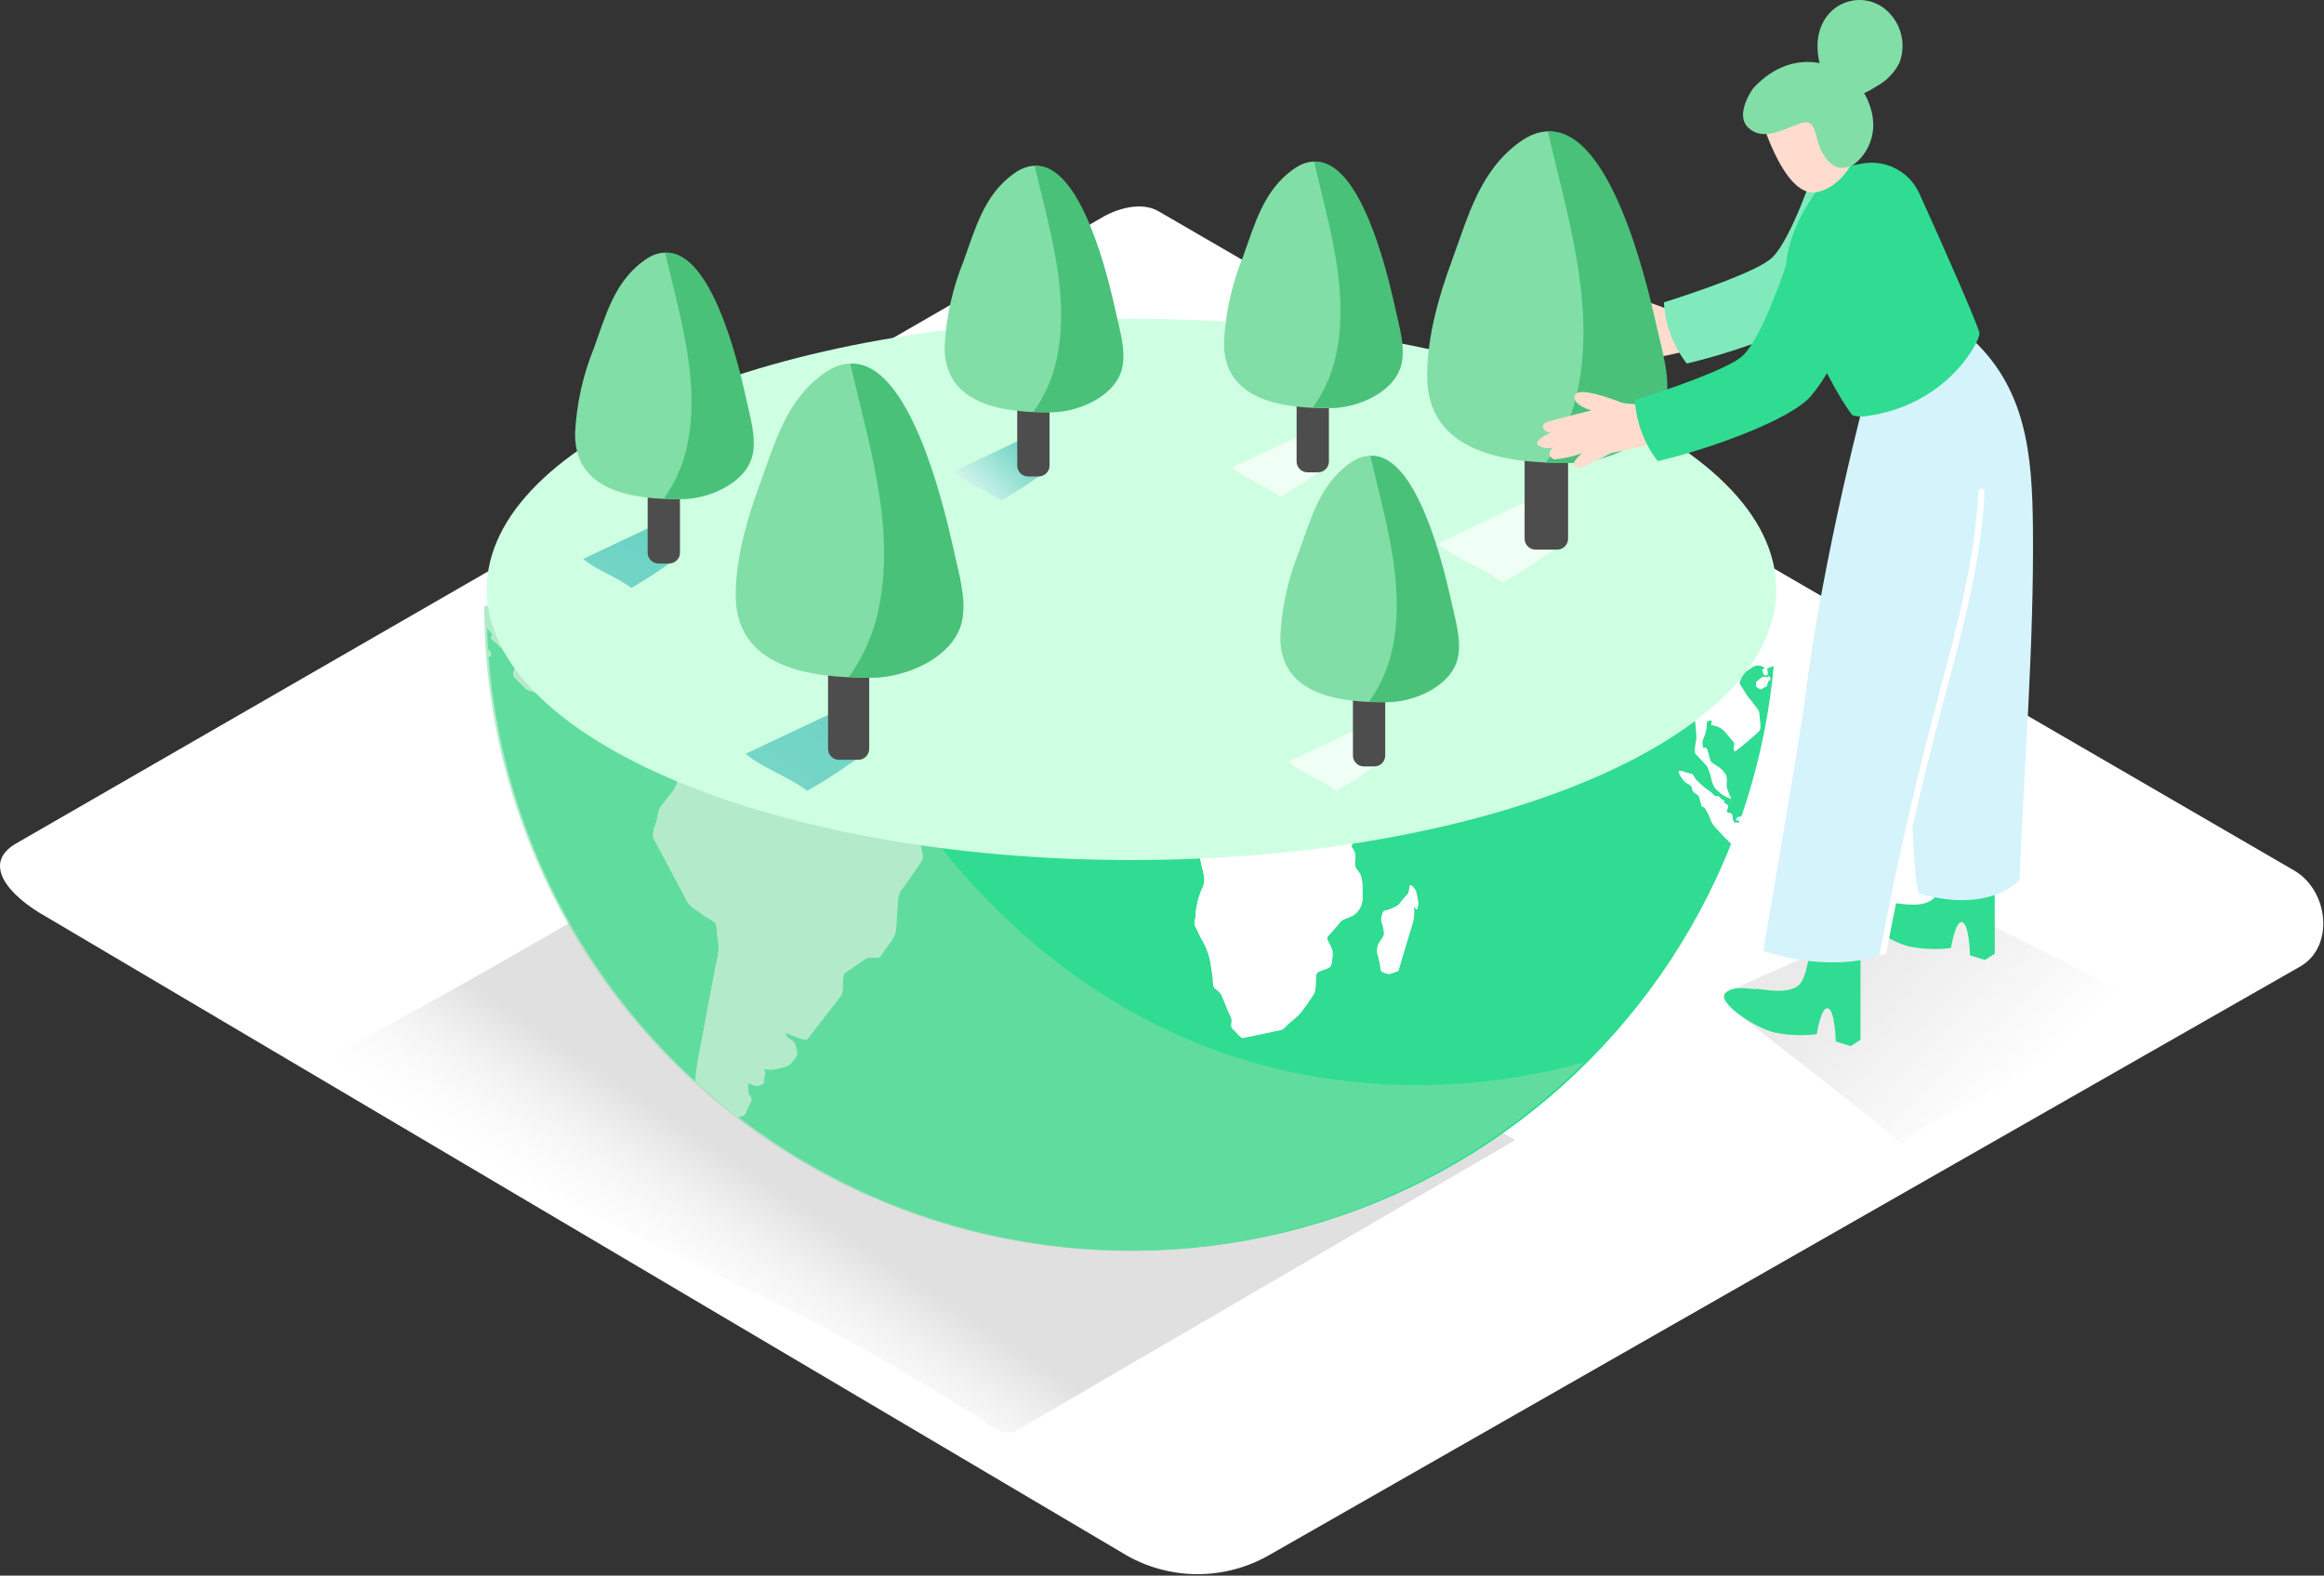 <svg width="596" height="404" viewBox="0 0 596 404" fill="none" xmlns="http://www.w3.org/2000/svg">
<rect x="0" y="0" width="596" height="404" fill="#333333" stroke="none"/>
<path d="M442.228 78.863C442.228 78.863 429.359 79.941 426.608 78.863C423.858 77.785 415.348 74.665 414.737 77.158C414.125 79.651 419.032 80.906 419.032 80.906C419.032 80.906 410.297 83.094 407.868 83.818C405.439 84.541 406.806 86.81 408.769 86.472C408.769 86.472 403.702 88.756 405.439 89.914C405.994 90.249 406.61 90.468 407.251 90.559C407.892 90.65 408.545 90.612 409.171 90.445C409.171 90.445 406.871 92.327 409.493 93.485C411.93 93.277 414.328 92.736 416.619 91.877C416.619 91.877 413.675 94.386 414.624 95.094C415.573 95.802 415.3 96.461 424.083 91.877C424.083 91.877 442.421 87.791 446.507 87.051" fill="#FFDCCD"/>
<path d="M465.505 42.878C465.505 42.878 459.505 61.249 454.454 66.091C450.915 69.485 435.585 74.713 426.721 77.544C427.07 83.228 429.109 88.678 432.577 93.196C445.59 90.188 466.711 82.611 471.891 76.466C479.484 67.474 482.942 54.332 482.942 54.332L465.505 42.878Z" fill="#2FDC92"/>
<path opacity="0.39" d="M465.505 42.878C465.505 42.878 459.505 61.249 454.454 66.091C450.915 69.485 435.585 74.713 426.721 77.544C427.07 83.228 429.109 88.678 432.577 93.196C445.59 90.188 466.711 82.611 471.891 76.466C479.484 67.474 482.942 54.332 482.942 54.332L465.505 42.878Z" fill="white"/>
<path d="M289.088 398.898L11.585 234.899C2.753 229.945 -4.823 221.789 3.783 216.464L282.299 55.956C286.482 53.366 292.82 51.677 297.066 54.139L588.339 223.188C597.17 228.32 598.763 242.653 589.948 247.784L325.668 398.624C320.12 401.845 313.829 403.565 307.414 403.613C300.999 403.661 294.683 402.036 289.088 398.898Z" fill="white"/>
<path style="mix-blend-mode:multiply" opacity="0.63" d="M256.69 367.24C188.179 321.99 148.591 317.534 84.873 270.723C125.25 249.682 193.841 208.743 218.759 193.155L388.565 292.327L259.875 367.256L256.69 367.24Z" fill="url(#paint0_linear)"/>
<path d="M181.905 256.358L183.61 247.35C183.952 246.028 184.205 244.684 184.367 243.328C184.312 242.166 184.167 241.009 183.932 239.87C183.96 238.838 183.835 237.808 183.562 236.813C183.16 236.17 181.825 235.607 181.23 235.205L177.755 232.792C176.757 232.021 175.989 230.992 175.535 229.816L171.256 221.773L167.733 215.177C167.01 213.826 168.232 211.317 168.57 209.901C168.653 208.933 168.887 207.983 169.262 207.086L171.272 204.496C172.768 202.582 174.055 201.472 173.669 198.753C173.573 198.142 173.203 197.804 173.669 197.354C173.669 197.354 173.508 196.421 173.589 196.115C173.782 195.295 171.98 194.507 172.141 193.735C172.302 192.962 172.334 192.866 171.53 192.399C170.725 191.933 170.951 192.094 170.355 192.399C169.921 192.671 169.521 192.995 169.165 193.365C168.956 193.558 169.551 194.249 169.68 194.491C168.522 194.989 168.57 195.118 168.071 193.863C167.83 194.555 166.672 193.381 166.028 193.268C165.69 193.268 165.465 193.59 165.256 193.445L164.194 192.641C163.471 192.094 162.039 191.418 161.54 190.63C161.042 189.842 161.331 189.021 160.784 188.313C159.417 186.705 158.58 185.338 156.666 184.791C155.186 184.388 152.725 184.276 151.551 183.182L148.462 180.142C147.787 179.482 146.854 180.142 146.033 180.431C144.215 180.994 142.349 179.659 140.612 178.967L136.397 177.262C135.828 177.127 135.284 176.899 134.789 176.587L132.054 173.804C131.202 172.951 131.716 172.436 132.054 171.246C132.279 170.474 130.832 168.93 130.446 168.318C130.042 167.673 129.555 167.083 128.998 166.565L126.038 163.83C125.813 163.621 126.038 162.994 126.151 162.704C126.263 162.415 125.668 161.932 125.507 161.723L124.896 160.935C124.96 162.79 125.051 164.64 125.169 166.485C125.555 166.822 126.022 167.337 125.958 167.804C125.893 168.27 125.588 168.511 125.298 168.463C128.554 210.161 147.529 249.065 178.382 277.302C178.575 275.259 178.817 273.216 179.187 271.222L181.905 256.358Z" fill="#2FDC92"/>
<path d="M453.134 172.131C453.231 172.581 453.231 173.514 452.443 173.096C452.234 172.983 451.992 171.922 451.88 171.664C452.137 171.664 452.362 171.391 452.636 171.343C452.209 170.946 451.667 170.697 451.088 170.63C450.509 170.564 449.924 170.684 449.419 170.973C448.663 171.584 446.829 172.485 446.507 173.482C446.41 173.788 445.815 175.091 445.976 175.364L447.344 177.536C447.987 178.581 448.791 179.498 449.531 180.463C450.271 181.429 450.995 182.072 451.059 183.681C451.059 184.63 451.622 186.898 450.931 187.493C448.996 189.315 446.966 191.033 444.85 192.641C444.142 191.917 445.124 190.823 444.625 190.292L442.695 188.024C442.249 187.409 441.674 186.9 441.009 186.533C440.345 186.166 439.607 185.95 438.85 185.901L439.011 184.694C437.402 184.694 437.692 184.984 437.547 186.737C437.367 187.785 437.042 188.803 436.582 189.761C436.488 190.201 436.488 190.656 436.582 191.096C436.582 191.949 436.582 191.804 437.434 191.772C437.837 191.772 438.335 194.346 438.48 194.812C438.721 195.6 440.249 196.324 440.845 196.775C441.558 197.314 442.155 197.993 442.598 198.769C442.952 199.686 442.598 201.005 442.791 201.987C443.1 202.932 443.47 203.857 443.901 204.754C442.637 204.396 441.489 203.714 440.571 202.775C439.526 201.955 439.461 201.488 438.963 200.121C438.741 198.804 438.318 197.529 437.708 196.34L434.78 193.22C434.346 192.737 434.957 190.179 435.038 189.456C435.052 188.073 434.96 186.691 434.764 185.321C434.496 182.82 433.918 180.361 433.043 178.002L431.434 179.916C430.775 180.721 430.839 180.705 429.826 180.479C428.812 180.254 428.86 180.335 429.021 179.193C429.021 178.694 429.504 177.407 429.295 176.957C428.866 175.404 428.04 173.99 426.898 172.855C425.886 171.739 425.152 170.4 424.758 168.946C424.179 169.348 423.359 170.249 422.667 170.329L419.032 170.828C418.871 170.828 418.115 170.828 417.986 170.973C417.858 171.117 418.147 172.034 417.986 172.259L416.201 174.093L411.133 179.305C410.388 179.825 409.569 180.232 408.704 180.512C407.804 180.946 408.141 181.622 408.158 182.699C408.295 183.767 408.295 184.849 408.158 185.917C407.932 186.737 407.273 188.04 407.498 188.876C407.663 189.956 408.131 190.966 408.849 191.788C409.508 192.655 410.024 193.622 410.377 194.651C411.214 196.582 407.932 198.271 407.691 195.665C407.577 194.548 407.545 193.424 407.594 192.303C407.594 191.177 407.241 191.016 406.485 190.212C406.388 191 406.485 191.82 405.889 192.238L403.83 193.59C401.932 189.986 400.307 186.271 398.651 182.506C398.088 181.48 397.625 180.403 397.267 179.289C397.167 178.451 397.14 177.606 397.187 176.764C397.112 174.361 397.037 171.965 396.962 169.573L395.449 171.664C394.951 172.372 394.886 172.276 394.034 172.243C393.181 172.211 392.007 170.41 391.347 169.702C392.023 169.557 393.439 169.702 393.551 168.704C393.156 168.796 392.75 168.834 392.345 168.817C391.297 168.403 390.303 167.863 389.385 167.208C388.774 166.854 388.388 165.278 388.066 164.618C387.744 163.959 382.645 165.021 381.792 165.133C379.876 165.132 377.973 164.811 376.162 164.184C375.358 164.007 374.425 164.088 374.007 163.267C373.267 161.787 373.444 161.369 371.98 161.9C370.931 162.221 369.811 162.221 368.762 161.9C367.958 161.771 367.443 160.79 366.72 160.436C366.215 160.273 365.759 159.988 365.391 159.607C365.024 159.225 364.756 158.758 364.612 158.248C364.178 157.315 364.001 156.109 363.004 155.964C361.315 155.723 361.395 155.787 360.14 157.171C359.738 157.653 361.154 159.358 361.459 159.857C362.521 161.626 363.422 163.509 364.387 165.326C364.532 164.49 364.66 163.718 364.789 162.849C365.318 164.085 365.523 165.436 365.384 166.774C366.86 166.899 368.345 166.712 369.744 166.227C370.887 165.216 371.897 164.065 372.752 162.801C372.832 163.846 372.575 165.551 373.444 166.131C373.947 166.537 374.485 166.898 375.052 167.208C375.535 167.417 376.114 167.208 376.403 167.771C376.693 168.334 376.95 169.219 377.369 169.283C378.109 169.412 377.803 169.927 377.755 170.699C377.706 171.471 376.146 172.774 375.647 173.337C375.647 173.096 375.422 172.871 375.39 172.629C374.972 173.377 374.75 174.218 374.747 175.075C374.747 175.975 374.409 175.879 373.653 176.249L371.32 177.359C370.854 177.568 370.87 178.871 370.435 179.096C370.001 179.321 369.502 178.79 369.116 178.951L367.411 179.691C366.639 180.045 366.736 181.091 366.028 181.3L362.167 182.683C361.781 182.812 361.717 183.021 361.475 183.391C361.234 183.761 360.768 183.825 360.237 183.922C359.127 184.131 358.017 184.501 356.923 184.791C356.103 185 355.942 185.933 355.057 185.933C353.674 185.933 353.561 186.238 353.288 184.807L352.483 180.463C351.964 178.412 351.058 176.48 349.813 174.769C349.121 173.611 349.025 173.402 347.834 172.951C347.143 172.694 347.159 170.603 347.03 169.879C346.717 168.794 346.251 167.759 345.647 166.806C345.357 166.227 344.681 165.938 344.311 165.294L342.011 161.16C341.625 160.484 341.335 159.294 340.402 159.551C340.515 158.715 340.628 157.862 340.74 157.01L339.743 160.05C338.703 158.925 337.855 157.637 337.234 156.238C336.413 157.267 337.861 158.988 338.327 159.937L341.142 165.696C341.705 166.838 341.496 168.125 342.333 169.026C342.687 169.412 343.588 170.04 343.668 170.635C343.813 171.616 343.974 172.581 344.118 173.546C344.199 174.109 344.118 175.155 344.569 175.605C345.199 176.077 345.777 176.617 346.29 177.214C346.971 178.671 347.51 180.19 347.899 181.75C348.076 182.233 349.507 182.152 349.765 182.555L351.373 184.388C352.242 185.402 354.011 186.512 352.644 187.831C353.561 188.104 354.558 190.003 355.298 189.826L362.843 187.799C363.309 187.686 364.644 187.107 365.03 187.799C365.272 188.217 364.387 190.63 364.274 191.145C363.57 193.153 362.607 195.062 361.411 196.823C360.725 198.38 359.838 199.84 358.773 201.166C355.733 204.384 352.178 207.311 349.909 211.22C349.395 212.073 346.145 216.513 346.692 217.301C347.075 217.753 347.348 218.287 347.49 218.862C347.633 219.436 347.64 220.036 347.513 220.615C347.408 221.123 347.434 221.649 347.588 222.145C347.743 222.64 348.022 223.088 348.397 223.446C349.765 225.296 349.298 228.159 349.411 230.491C349.378 231.393 349.114 232.27 348.644 233.04C348.173 233.809 347.512 234.444 346.724 234.883C345.952 235.253 344.392 235.623 343.813 236.299L341.545 238.953C340.869 239.725 340.065 240.095 340.483 241.108C340.772 241.784 341.802 243.344 341.722 244.068C341.774 245.278 341.639 246.488 341.319 247.655C340.933 248.283 339.019 248.749 338.376 249.055C337.314 249.57 337.539 250.052 337.41 251.371C337.48 252.454 337.371 253.541 337.089 254.589C335.907 256.502 334.607 258.339 333.196 260.09C332.373 260.881 331.509 261.627 330.606 262.326C330.123 262.744 329.19 263.935 328.563 264.063L321.823 265.479L318.718 266.138C318.22 266.235 317.206 264.932 316.852 264.53C315.63 263.436 315.678 263.452 315.855 261.683C315.855 261.007 315.163 259.8 314.922 259.205L313.313 255.28C313.008 254.508 312.043 253.897 311.463 253.334C310.884 252.771 311.077 251.146 310.997 250.599L310.305 246.111C309.867 244.215 309.128 242.401 308.118 240.738L306.396 237.232C306.139 236.717 306.493 235.752 306.573 235.221C306.66 232.745 307.205 230.307 308.182 228.03C309.388 225.907 308.648 224.202 308.182 221.998L306.573 214.84C306.396 214.116 305.447 213.231 304.965 212.7L302.536 209.483C302.101 208.904 302.407 208.148 302.536 207.408C302.696 205.928 302.873 204.432 303.05 202.952C303.227 201.472 303.259 201.601 302.536 200.587C301.812 199.574 301.731 199.316 300.412 199.397C299.656 199.397 298.112 199.928 297.565 199.252L295.232 196.389C294.895 195.97 290.149 196.727 289.554 197.032L286.192 198.753C285.307 199.204 284.921 198.979 283.956 198.753C283.138 198.384 282.219 198.304 281.35 198.528L277.666 199.831C277.087 200.04 276.428 199.252 275.945 198.898L272.406 196.357C271.069 195.587 269.959 194.477 269.189 193.139L264.685 185.305L263.237 182.796C263.012 182.41 263.816 180.946 263.961 180.544C264.218 179.852 264.99 178.581 264.83 177.809C264.556 176.554 264.267 175.316 263.993 174.061C263.614 173.025 263.376 171.943 263.285 170.844C263.52 170.221 263.846 169.635 264.25 169.107L268.594 161.256C269.553 159.738 270.934 158.53 272.567 157.782C273.468 157.203 273.87 157.203 274.047 156.093L274.674 151.943C274.916 150.334 278.165 150.012 278.808 148.42C279.259 147.31 279.452 145.765 280.562 145.46C280.851 145.379 281.656 146.892 282.557 146.698C282.959 146.618 283.876 146.216 284.262 146.409C284.648 146.602 285.291 147.133 285.484 147.02C286.346 146.439 287.238 145.902 288.155 145.412C289.923 144.571 291.803 143.986 293.736 143.674C294.297 143.523 294.878 143.463 295.458 143.497C295.886 143.721 296.348 143.873 296.825 143.948C297.292 143.948 297.726 143.401 298.176 143.304C298.599 143.262 299.024 143.262 299.447 143.304C300.497 143.547 301.599 143.422 302.568 142.95C303.42 142.436 304.176 143.111 305.125 143.497C304.466 144.945 304.337 145.009 305.125 146.393C305.479 147.02 304.128 148.001 303.694 148.468C304.402 149.111 305.302 150.286 306.187 150.511L310.804 151.733C311.994 152.039 311.656 153.342 312.831 153.873C314.005 154.404 314.825 154.146 315.775 154.822C317.126 155.771 317.817 155.996 318.686 154.307C318.879 153.905 318.236 153.294 318.445 152.924C318.654 152.554 318.976 151.669 319.281 151.573C320.463 151.078 321.775 150.987 323.013 151.315C323.351 151.412 323.013 152.087 323.48 152.184L325.571 152.618C326.134 152.731 326.15 153.004 326.44 153.567C326.584 153.857 327.131 153.213 327.373 153.294L330.703 154.275C331.109 154.472 331.56 154.556 332.01 154.52C332.46 154.483 332.891 154.326 333.26 154.066C334.547 153.439 334.66 153.246 335.931 153.857C336.317 154.085 336.748 154.23 337.194 154.282C337.64 154.333 338.092 154.291 338.52 154.158C338.949 154.025 339.345 153.803 339.683 153.507C340.021 153.212 340.294 152.849 340.483 152.441C340.869 151.347 342.655 148.162 342.301 146.698L339.646 146.296C339.523 146.405 339.444 146.555 339.423 146.717C339.403 146.88 339.442 147.045 339.534 147.181C339.228 147.278 336.124 148.146 336.88 146.634C337.105 146.184 338.263 146.425 338.488 146.457C338.752 146.456 339.012 146.39 339.244 146.264C333.882 145.492 328.52 144.795 323.158 144.173V144.269C322.835 144.237 322.516 144.167 322.209 144.06C318.595 143.642 314.981 143.256 311.367 142.902C311.386 142.995 311.413 143.087 311.447 143.176C311.817 143.916 310.305 144.157 310.144 143.562C309.984 142.966 309.324 142.87 308.664 142.645C301.79 142.012 294.905 141.476 288.01 141.036C287.704 141.406 287.447 141.808 287.608 142.146C287.27 142.227 286.482 142.259 286.289 142.58C286.096 142.902 285.742 143.739 285.436 143.755C284.456 143.823 283.472 143.823 282.492 143.755C281.624 143.755 281.109 144.784 280.417 145.009C279.725 145.235 278.68 143.835 279.452 143.288C278.696 143.642 278.342 142.371 277.377 142.918C276.412 143.465 276.058 142.693 275.366 143.224C275.518 142.674 275.594 142.105 275.591 141.535C275.591 141.213 275.591 140.907 275.591 140.586C275.591 140.264 275.591 140.473 275.591 140.457C275.479 140.457 275.318 140.602 275.237 140.457L270.411 140.28C238.578 139.163 206.707 140.778 175.149 145.106L174.699 145.235C175.262 145.235 176.227 145.058 176.082 145.878C176.082 146.216 174.876 146.232 174.554 146.296C174.715 146.393 174.86 146.554 175.036 146.65C174.779 146.731 174.65 146.908 174.329 146.908C174.602 147.583 175.004 146.908 175.455 147.245L174.506 147.76C174.264 147.889 173.91 147.487 173.717 147.599C173.524 147.712 172.945 148.709 172.688 149.111C172.431 149.514 171.819 149.272 171.449 149.723C171.175 150.179 170.821 150.583 170.404 150.913C169.188 151.517 168.258 152.574 167.814 153.857C167.515 154.837 167.596 155.893 168.039 156.817C168.65 158.131 169.156 159.492 169.551 160.886C169.776 161.643 169.969 163.605 169.422 164.104C168.875 164.602 168.65 165.069 168.168 164.393C168.007 164.184 167.122 163.38 167.106 163.316C166.935 162.761 166.714 162.222 166.446 161.707C166.189 161.112 165.883 160.774 166.06 160.098L165.739 160.372C165.481 159.471 166.302 158.184 165.401 157.573C164.5 156.961 164.178 155.964 163.245 156.254C162.747 156.415 162.216 156.785 161.749 156.479C161.315 156.107 160.834 155.793 160.318 155.546C159.497 155.321 158.13 156.415 157.889 155.015C157.728 156.222 155.057 155.353 154.253 155.98C154.8 155.98 156.859 156.286 155.331 157.026C155.492 157.106 156.328 157.396 156.36 157.557C156.381 157.634 156.38 157.715 156.359 157.792C156.338 157.869 156.296 157.939 156.239 157.995C156.181 158.05 156.11 158.09 156.033 158.109C155.955 158.128 155.874 158.126 155.797 158.104C156.023 157.541 155.186 157.331 154.784 157.09C154.864 157.492 154.704 157.621 154.687 157.911C154.317 157.138 153.98 157.911 153.481 157.557C152.982 157.203 152.564 156.624 151.872 156.881C151.454 157.026 150.859 156.64 150.457 156.479C149.701 156.189 148.494 157.058 147.77 157.364C146.58 157.846 143.717 159.97 143.701 161.691C143.701 162.222 144.392 162.752 144.424 163.299C144.36 163.743 144.235 164.176 144.054 164.586C143.698 165.516 143.471 166.49 143.379 167.482C143.251 169.718 143.849 171.935 145.084 173.804C145.888 175.01 146.194 175.863 147.513 176.249C147.786 176.345 148.221 177.021 148.446 176.924L150.055 176.313C150.522 176.125 151.016 176.011 151.518 175.975C151.905 175.975 152.21 176.458 152.419 176.361C152.662 176.283 152.895 176.175 153.111 176.04C153.24 175.927 152.918 175.605 153.111 175.428C153.54 175.145 153.854 174.717 153.996 174.222C154.301 173.176 154.221 171.954 155.315 171.503C156.101 171.222 156.925 171.059 157.76 171.021C158.387 171.021 160.173 170.731 159.61 172.082C159.385 172.613 158.661 174.206 158.275 174.238C158.468 174.351 158.355 174.544 158.806 174.528C158.629 174.672 158.5 174.865 158.339 174.994L158.419 175.107L158.677 174.93C158.437 175.56 158.259 176.212 158.146 176.876C158.005 176.729 157.902 176.549 157.846 176.353C157.79 176.157 157.782 175.95 157.824 175.75C157.652 175.98 157.506 176.228 157.39 176.49C158.226 176.49 157.261 178.099 157.551 178.726C157.84 179.353 156.907 180.335 156.537 180.608C157.738 180.815 158.955 180.912 160.173 180.898C160.672 180.898 161.041 180.512 161.556 180.608C162.176 180.614 162.793 180.701 163.39 180.866C163.922 181.02 164.38 181.363 164.676 181.831C164.973 182.3 165.087 182.86 164.999 183.407C164.87 184.228 164.741 185.016 164.613 185.884C164.613 186.367 164.146 186.785 164.082 187.236C163.808 189.472 166.511 193.123 168.538 192.287C169.792 191.772 170.436 191.257 171.755 191.659C172.863 192.062 173.814 192.806 174.473 193.783C174.473 192.174 176.372 190.051 177.128 188.764C177.353 188.362 178.833 188.137 179.219 187.992L182.436 186.834C183.417 186.48 185.187 187.332 186.152 187.557L193.745 189.327C195.117 189.412 196.438 189.88 197.557 190.678L203.477 196.357C204.732 197.547 207.45 197.579 209.027 197.965C210.603 198.351 211.681 200.796 212.614 202.035L215.461 205.767C215.686 206.073 216.201 207.07 216.555 207.183L222.652 209.386L228.748 211.59C230.483 212.537 232.102 213.681 233.574 215C233.848 215 235.73 215 235.794 215.258C236.003 216.175 236.212 217.076 236.421 217.976C236.872 219.939 236.92 219.907 235.842 221.467L231.869 227.194C231.139 227.951 230.637 228.899 230.421 229.928C230.212 232.743 230.019 235.559 229.81 238.374C229.681 240.24 227.735 242.154 226.786 243.634C226.368 244.261 226.014 245.339 225.177 245.387C224.341 245.436 222.764 245.178 222.153 245.596L216.587 249.425C216.217 249.682 216.233 252.465 216.169 252.948C216.104 253.43 216.169 254.556 215.831 255.023L211.214 260.959L207.064 266.476C206.742 266.878 202.238 264.964 201.611 264.755C201.209 266.283 203.75 266.364 204.008 267.763C204.298 268.576 204.471 269.427 204.522 270.289C204.41 270.868 203.557 271.704 203.252 272.171C202.319 273.538 201.064 273.506 199.568 273.908C198.386 274.249 197.131 274.249 195.949 273.908C196.238 274.841 196.463 275.227 196.125 276.112C195.916 276.659 196.125 277.56 195.852 277.72C194.388 278.75 193.519 278.3 191.991 277.544C191.901 278.388 191.901 279.24 191.991 280.085C192.12 280.632 193.005 281.549 192.78 282.064L191.38 285.088C190.93 286.085 190.753 285.989 189.771 286.23C189.645 286.271 189.526 286.331 189.418 286.407C209.706 302.006 233.336 312.685 258.451 317.604C283.565 322.523 309.479 321.547 334.152 314.754C358.826 307.961 381.587 295.535 400.645 278.455C419.702 261.374 434.537 240.105 443.981 216.32C442.727 215.129 441.569 213.907 440.426 212.668C439.782 212.043 439.239 211.321 438.818 210.528C438.436 209.32 437.895 208.168 437.209 207.102C436.92 206.796 436.469 206.957 436.357 206.491L435.81 204.464C435.504 203.322 434.056 203.563 434.008 202.325C433.96 201.086 432.673 200.957 432.062 200.426C431.788 200.185 430.244 198.239 430.55 197.772C430.855 197.306 432.705 198.223 433.107 198.271C434.41 198.416 434.201 198.914 434.893 199.879C435.56 200.588 436.281 201.244 437.048 201.842C437.804 202.566 438.657 202.839 439.333 203.676C439.67 204.126 440.024 204.078 440.555 204.174C441.424 204.335 440.829 204.464 441.327 204.85C441.826 205.236 442.115 204.85 442.115 205.654C442.115 206.073 443.016 206.008 443.145 206.684C443.274 207.36 442.695 207.327 442.791 207.939C442.888 208.55 443.644 208.453 443.965 208.582C444.287 208.711 444.271 209.756 444.335 210.062C444.448 210.641 445.124 210.609 444.416 211.317C444.583 211.089 444.832 210.934 445.11 210.884C445.388 210.833 445.674 210.89 445.912 211.043L446.105 210.512C446.105 210.4 445.976 210.319 445.896 210.319C445.772 210.35 445.643 210.351 445.52 210.32C445.396 210.289 445.282 210.228 445.188 210.142C445.51 209.74 445.687 209.065 446.121 209.74C446.121 209.595 446.121 209.467 446.121 209.322C446.197 209.311 446.275 209.318 446.348 209.344C446.42 209.369 446.486 209.411 446.539 209.467C450.879 196.913 453.682 183.879 454.888 170.651L453.488 171.166C452.861 171.423 452.99 171.423 453.134 172.131ZM324.172 145.717C324.467 145.97 324.816 146.153 325.192 146.253C325.567 146.353 325.961 146.368 326.343 146.296C326.842 146.296 327.952 146.425 327.952 146.988C326.566 147.073 325.175 146.904 323.85 146.489C323.906 146.209 324.015 145.941 324.172 145.701V145.717ZM173.975 177.504C173.361 177.309 172.789 177.004 172.286 176.603C172.913 175.67 174.248 176.426 175.02 176.683C175.152 176.856 175.271 177.039 175.374 177.23C174.731 177.021 174.313 177.6 173.975 177.504ZM176.565 173.868C175.406 173.772 174.264 174.045 173.122 173.868C173.267 173.707 174.039 173.128 174.039 172.935C174.039 172.308 173.138 172.549 172.897 172.436C171.98 172.002 171.948 171.021 171.111 170.908C170.275 170.796 169.503 170.184 168.586 170.152C168.071 170.152 168.023 169.766 167.556 169.911C167.352 169.961 167.138 169.95 166.94 169.878C166.743 169.807 166.571 169.678 166.446 169.509C166.582 169.537 166.722 169.537 166.857 169.51C166.993 169.482 167.121 169.427 167.235 169.348C165.706 167.739 164.017 171.262 162.409 170.458C163.181 169.975 163.438 169.042 164.404 168.849C165.487 168.493 166.627 168.34 167.766 168.399C169.85 168.745 171.82 169.589 173.508 170.86L173.621 170.635C173.908 171.009 174.279 171.312 174.703 171.519C175.127 171.725 175.594 171.83 176.066 171.825C176.259 171.825 176.5 172.469 176.919 172.533C177.462 172.686 177.956 172.98 178.35 173.385C177.771 173.514 177.176 173.707 176.565 173.868ZM185.991 176.345C185.09 176.345 184.527 176.603 183.739 176.635C183.578 176.635 183.466 176.201 183.015 176.506C182.565 176.812 182.758 177.664 182.484 177.761C181.857 177.986 181.954 176.924 181.728 176.796C181.503 176.667 180.876 176.796 180.522 176.796C179.364 176.619 178.913 177.117 178.045 176.442C177.723 175.461 180.474 176.571 181.133 176.088C180.458 175.075 180.57 174.721 179.525 174.206C180.57 173.723 180.876 174.061 181.97 174.077C182.307 174.039 182.638 173.952 182.951 173.82C183.305 173.627 183.9 174.013 184.27 174.125C184.64 174.238 184.785 173.916 185.074 174.463C185.364 175.01 185.493 175.203 186.232 175.348C186.538 175.348 187.23 175.831 187.037 176.152C186.538 176.941 186.667 176.394 185.991 176.394V176.345ZM188.903 176.924C188.404 175.686 190.19 176.249 190.849 176.297L191.09 176.554C190.753 177.085 189.257 177.793 188.903 176.924ZM363.374 233.226L362.601 232.47C362.799 234.181 362.6 235.915 362.022 237.537C361.132 240.508 360.242 243.484 359.352 246.465C359.111 247.285 358.853 248.074 358.612 248.91C358.612 249.023 356.666 249.586 356.408 249.714C356.151 249.843 354.221 249.216 354.156 248.814C354.027 247.73 353.828 246.655 353.561 245.596C353.13 244.578 353.062 243.442 353.368 242.379C353.69 241.414 354.816 240.417 354.977 239.403C354.883 238.265 354.634 237.144 354.237 236.073C354.124 235.559 354.591 233.596 355.025 233.532C356.069 233.327 357.073 232.958 358.001 232.438C358.966 231.955 359.304 231.151 360.028 230.314C360.752 229.478 361.347 229.269 361.411 227.789C361.492 225.939 362.73 227.789 363.116 228.4C363.486 230.218 364.049 231.553 363.374 233.162V233.226ZM453.955 174.399C453.424 174.399 453.295 175.091 453.215 175.605C453.135 176.12 452.443 176.168 452.089 176.345C451.735 176.522 452.218 176.747 451.815 176.715C451.524 176.719 451.238 176.635 450.995 176.474C450.223 176.04 450.384 175.847 450.4 174.865C451.349 174.254 452.009 172.999 453.376 173.772V173.418C453.955 173.498 454.068 173.9 453.955 174.399Z" fill="#2FDC92"/>
<path d="M188.903 176.924C189.257 177.793 190.753 177.101 191.09 176.554L190.849 176.297C190.141 176.249 188.404 175.686 188.903 176.924Z" fill="white"/>
<path d="M186.184 175.364C185.444 175.203 185.396 175.203 185.026 174.479C184.656 173.755 184.704 174.302 184.222 174.142C183.739 173.981 183.257 173.643 182.903 173.836C182.59 173.968 182.259 174.055 181.921 174.093C180.828 174.093 180.522 173.739 179.476 174.222C180.57 174.737 180.442 175.091 181.085 176.104C180.425 176.587 177.675 175.477 177.996 176.458C178.929 177.117 179.315 176.635 180.474 176.812C180.811 176.812 181.374 176.667 181.68 176.812C181.986 176.957 181.809 178.002 182.436 177.777C182.71 177.68 182.71 176.699 182.967 176.522C183.224 176.345 183.53 176.651 183.691 176.651C184.495 176.651 185.042 176.361 185.943 176.361C186.844 176.361 186.474 176.957 186.94 176.168C187.182 175.831 186.49 175.428 186.184 175.364Z" fill="white"/>
<path d="M363.1 228.416C362.714 227.885 361.492 225.955 361.395 227.805C361.395 229.285 360.929 229.285 360.012 230.331C359.095 231.376 358.95 231.939 357.985 232.454C357.057 232.974 356.053 233.343 355.009 233.548C354.575 233.548 354.108 235.575 354.221 236.089C354.619 237.16 354.867 238.281 354.961 239.419C354.848 240.433 353.722 241.43 353.352 242.395C353.046 243.458 353.114 244.594 353.545 245.612C353.812 246.671 354.011 247.746 354.14 248.83C354.14 249.232 356.022 249.907 356.392 249.731C356.762 249.554 358.564 249.039 358.596 248.926C358.837 248.106 359.079 247.318 359.336 246.481C360.226 243.511 361.116 240.535 362.006 237.553C362.584 235.931 362.783 234.197 362.585 232.486L363.358 233.242C364.017 231.634 363.47 230.298 363.132 228.577L363.1 228.416Z" fill="white"/>
<path d="M453.36 173.772C452.008 173.015 451.333 174.254 450.384 174.865C450.384 175.831 450.223 176.024 450.979 176.474C451.222 176.635 451.508 176.719 451.799 176.715C452.217 176.715 451.799 176.458 452.073 176.345C452.346 176.233 453.134 176.168 453.199 175.605C453.263 175.042 453.392 174.367 453.939 174.399C454.051 173.884 453.939 173.498 453.424 173.418L453.36 173.772Z" fill="white"/>
<path d="M418.565 163.171C395.047 157.943 371.803 151.396 347.995 147.583C346.097 147.278 344.215 147.004 342.317 146.715C342.655 148.178 340.885 151.347 340.499 152.457C340.31 152.865 340.038 153.228 339.7 153.523C339.362 153.819 338.965 154.041 338.537 154.174C338.108 154.307 337.656 154.349 337.21 154.298C336.764 154.246 336.334 154.101 335.947 153.873C334.676 153.262 334.563 153.455 333.276 154.082C332.908 154.342 332.476 154.499 332.026 154.536C331.576 154.572 331.125 154.488 330.719 154.291L327.389 153.31C327.148 153.31 326.601 153.873 326.456 153.583C326.166 153.02 326.15 152.747 325.587 152.634L323.496 152.2C323.062 152.12 323.367 151.428 323.03 151.331C321.791 151.003 320.479 151.094 319.298 151.589C318.992 151.669 318.638 152.634 318.461 152.94C318.284 153.246 318.911 153.921 318.702 154.323C317.834 156.028 317.094 155.787 315.791 154.838C314.842 154.163 313.86 154.339 312.847 153.889C311.834 153.439 312.011 152.071 310.82 151.75L306.203 150.527C305.303 150.286 304.434 149.111 303.71 148.484C304.16 148.001 305.496 147.036 305.142 146.409C304.402 145.026 304.53 144.961 305.142 143.513C304.257 143.143 303.453 142.452 302.584 142.967C301.615 143.438 300.513 143.563 299.463 143.32C299.041 143.278 298.615 143.278 298.192 143.32C297.742 143.401 297.308 143.932 296.841 143.964C296.364 143.889 295.902 143.737 295.474 143.513C294.894 143.479 294.313 143.539 293.753 143.69C291.819 144.002 289.94 144.587 288.171 145.428C287.254 145.918 286.362 146.455 285.5 147.036C285.307 147.149 284.487 146.538 284.278 146.425C284.069 146.312 282.975 146.634 282.573 146.715C281.672 146.908 280.868 145.396 280.578 145.476C279.468 145.798 279.275 147.342 278.825 148.436C278.197 150.044 274.948 150.334 274.691 151.959L274.063 156.109C273.902 157.219 273.484 157.235 272.583 157.798C270.95 158.546 269.57 159.754 268.61 161.273L264.267 169.123C263.862 169.652 263.537 170.237 263.302 170.86C263.392 171.959 263.63 173.041 264.009 174.077C264.299 175.332 264.572 176.571 264.846 177.825C265.007 178.597 264.235 179.868 263.977 180.56C263.832 180.962 263.028 182.426 263.253 182.812L264.701 185.321L269.205 193.155C269.975 194.493 271.085 195.603 272.422 196.373L275.961 198.914C276.428 199.252 277.087 200.056 277.683 199.847L281.366 198.544C282.235 198.321 283.155 198.4 283.972 198.77C284.937 199.027 285.324 199.252 286.208 198.77L289.57 197.048C290.165 196.743 294.911 196.003 295.249 196.405L297.581 199.268C298.128 199.944 299.656 199.445 300.428 199.413C301.748 199.333 301.699 199.413 302.552 200.603C303.404 201.794 303.227 201.697 303.067 202.968C302.906 204.239 302.713 205.944 302.552 207.424C302.455 208.164 302.15 208.92 302.552 209.499L304.981 212.716C305.399 213.279 306.364 214.132 306.589 214.856L308.198 222.014C308.713 224.218 309.453 225.907 308.198 228.046C307.221 230.323 306.676 232.761 306.589 235.237C306.589 235.768 306.155 236.733 306.413 237.248L308.134 240.754C309.145 242.417 309.883 244.231 310.321 246.127L311.013 250.615C311.094 251.162 311.013 252.964 311.48 253.35C311.946 253.736 313.088 254.524 313.33 255.296L314.938 259.221C315.179 259.817 315.936 261.023 315.871 261.699C315.694 263.452 315.646 263.436 316.869 264.546C317.222 264.884 318.236 266.155 318.735 266.155L321.839 265.495L328.579 264.079C329.207 263.951 330.188 262.76 330.622 262.342C331.525 261.644 332.389 260.897 333.212 260.106C334.623 258.355 335.923 256.518 337.105 254.605C337.387 253.557 337.496 252.47 337.427 251.387C337.555 250.068 337.314 249.586 338.392 249.071C339.035 248.765 340.933 248.299 341.336 247.672C341.655 246.504 341.791 245.294 341.738 244.084C341.738 243.344 340.789 241.784 340.499 241.124C340.081 240.111 340.885 239.757 341.561 238.969L343.829 236.315C344.408 235.639 345.968 235.269 346.741 234.899C347.528 234.46 348.189 233.825 348.66 233.056C349.13 232.286 349.395 231.409 349.427 230.508C349.314 228.191 349.781 225.312 348.414 223.462C348.038 223.104 347.759 222.656 347.605 222.161C347.45 221.665 347.424 221.139 347.529 220.631C347.656 220.052 347.649 219.453 347.507 218.878C347.364 218.303 347.091 217.769 346.708 217.317C346.178 216.529 349.427 212.089 349.926 211.236C352.21 207.327 355.749 204.368 358.789 201.182C359.854 199.856 360.741 198.396 361.427 196.839C362.623 195.078 363.586 193.169 364.291 191.161C364.403 190.646 365.288 188.233 365.047 187.815C364.661 187.139 363.309 187.702 362.859 187.815L355.315 189.842C354.575 190.035 353.577 188.137 352.66 187.847C354.028 186.528 352.258 185.418 351.39 184.405L349.781 182.571C349.443 182.169 348.076 182.249 347.915 181.766C347.526 180.206 346.987 178.687 346.306 177.23C345.793 176.633 345.216 176.093 344.585 175.621C344.151 175.203 344.215 174.125 344.135 173.562C343.974 172.581 343.829 171.616 343.684 170.651C343.588 170.088 342.703 169.46 342.349 169.042C341.513 168.141 341.722 166.855 341.159 165.712L338.344 159.954C337.877 159.021 336.445 157.283 337.25 156.254C337.872 157.653 338.719 158.941 339.759 160.066L340.757 157.026C340.644 157.878 340.515 158.731 340.419 159.567C341.32 159.326 341.609 160.517 342.027 161.176L344.328 165.31C344.682 165.954 345.373 166.243 345.663 166.822C346.267 167.776 346.733 168.81 347.046 169.895C347.175 170.619 347.175 172.71 347.851 172.967C349.041 173.418 349.154 173.627 349.829 174.785C351.074 176.496 351.98 178.429 352.499 180.479L353.304 184.823C353.577 186.254 353.69 185.949 355.073 185.949C355.958 185.949 356.135 185.016 356.939 184.807C358.033 184.517 359.127 184.147 360.253 183.938C360.784 183.842 361.186 183.938 361.492 183.407C361.797 182.876 361.797 182.828 362.183 182.699L366.044 181.316C366.768 181.059 366.655 180.013 367.427 179.707L369.133 178.967C369.519 178.807 370.098 179.273 370.452 179.112C370.806 178.951 370.886 177.6 371.336 177.375L373.669 176.265C374.425 175.895 374.763 175.991 374.763 175.091C374.766 174.234 374.988 173.393 375.406 172.646C375.406 172.887 375.615 173.112 375.664 173.353C376.146 172.774 377.739 171.471 377.771 170.715C377.803 169.959 378.125 169.428 377.385 169.3C376.967 169.3 376.629 168.174 376.42 167.787C376.21 167.401 375.567 167.45 375.068 167.224C374.501 166.914 373.963 166.553 373.46 166.147C372.607 165.568 372.865 163.862 372.768 162.817C371.914 164.081 370.903 165.232 369.76 166.243C368.361 166.728 366.876 166.915 365.401 166.79C365.54 165.452 365.335 164.101 364.805 162.865C364.677 163.702 364.548 164.474 364.403 165.342C363.438 163.509 362.537 161.643 361.476 159.873C361.17 159.374 359.77 157.669 360.156 157.187C361.331 155.803 361.315 155.739 363.02 155.98C364.001 156.125 364.178 157.331 364.628 158.264C364.772 158.774 365.04 159.241 365.408 159.623C365.775 160.004 366.231 160.289 366.736 160.452C367.476 160.79 367.974 161.787 368.779 161.916C369.827 162.237 370.947 162.237 371.996 161.916C373.46 161.385 373.283 161.803 374.023 163.283C374.441 164.104 375.374 164.023 376.178 164.2C377.989 164.827 379.892 165.148 381.808 165.149C382.661 165.037 387.744 163.911 388.082 164.635C388.42 165.358 388.79 166.871 389.401 167.224C390.319 167.879 391.313 168.419 392.361 168.833C392.766 168.85 393.172 168.812 393.567 168.72C393.455 169.653 391.959 169.557 391.364 169.718C392.023 170.426 393.117 172.227 394.05 172.259C394.983 172.292 394.951 172.388 395.466 171.68L396.978 169.589C397.053 171.981 397.128 174.377 397.203 176.78C397.156 177.622 397.183 178.467 397.283 179.305C397.641 180.419 398.104 181.496 398.667 182.522C400.275 186.271 401.884 189.986 403.847 193.606L405.906 192.255C406.549 191.836 406.404 191.016 406.501 190.228C407.257 191.032 407.659 191.193 407.611 192.319C407.561 193.44 407.593 194.564 407.707 195.681C407.949 198.287 411.214 196.598 410.394 194.668C410.04 193.638 409.524 192.671 408.865 191.804C408.147 190.982 407.679 189.972 407.514 188.893C407.289 188.056 407.949 186.753 408.174 185.933C408.311 184.865 408.311 183.784 408.174 182.715C408.174 181.638 407.82 180.978 408.721 180.528C409.585 180.248 410.404 179.841 411.15 179.321L416.217 174.109L418.002 172.276C418.228 172.05 417.874 171.23 418.002 170.989C418.131 170.747 418.887 170.86 419.048 170.844L422.683 170.345C423.375 170.249 424.196 169.364 424.775 168.962C425.169 170.416 425.902 171.755 426.914 172.871C428.056 174.007 428.882 175.42 429.311 176.973C429.504 177.423 429.102 178.71 429.038 179.209C428.877 180.351 428.796 180.254 429.842 180.496C430.887 180.737 430.775 180.737 431.45 179.933L433.059 178.018C433.958 180.379 434.557 182.844 434.845 185.354C435.041 186.723 435.132 188.105 435.118 189.488C435.118 190.212 434.426 192.705 434.861 193.252L437.788 196.373C438.398 197.561 438.822 198.836 439.043 200.153C439.494 201.52 439.558 201.987 440.652 202.807C441.57 203.746 442.718 204.429 443.982 204.786C443.551 203.889 443.18 202.965 442.872 202.019C442.646 201.038 443.033 199.735 442.679 198.802C442.235 198.025 441.639 197.346 440.925 196.807C440.33 196.34 438.786 195.633 438.561 194.844C438.416 194.378 437.917 191.788 437.515 191.804C436.727 191.804 436.727 191.981 436.662 191.129C436.569 190.688 436.569 190.234 436.662 189.793C437.123 188.835 437.447 187.817 437.628 186.769C437.756 185.016 437.467 184.791 439.091 184.726L438.931 185.933C439.688 185.982 440.425 186.198 441.09 186.565C441.754 186.932 442.33 187.441 442.775 188.056L444.818 190.276C445.333 190.807 444.352 191.885 445.043 192.625C447.159 191.017 449.189 189.299 451.124 187.477C451.832 186.817 451.301 184.598 451.253 183.665C451.253 182.056 450.657 181.718 449.724 180.447C448.791 179.177 448.116 178.565 447.537 177.52L446.169 175.348C446.008 175.091 446.62 173.739 446.7 173.466C447.006 172.469 448.84 171.552 449.612 170.956C450.117 170.667 450.702 170.547 451.281 170.614C451.86 170.681 452.402 170.93 452.829 171.326C452.572 171.326 452.346 171.584 452.073 171.648C452.169 171.922 452.411 172.967 452.636 173.08C453.44 173.498 453.424 172.565 453.328 172.115C453.199 171.423 453.054 171.407 453.649 171.198L455.049 170.683C455.049 170.442 455.741 154.484 455.757 154.243C443.242 152.683 430.373 165.809 418.565 163.171Z" fill="white"/>
<path d="M275.511 140.505C275.511 140.505 275.511 140.505 275.511 140.634C275.511 140.763 275.511 141.277 275.511 141.583C275.513 142.154 275.437 142.722 275.286 143.272C275.977 142.757 276.54 143.417 277.296 142.967C278.052 142.516 278.615 143.706 279.372 143.337C278.599 143.883 279.709 145.267 280.337 145.058C280.964 144.849 281.543 143.771 282.412 143.803C283.392 143.871 284.376 143.871 285.356 143.803C285.661 143.803 286.031 142.902 286.208 142.629C286.385 142.355 287.189 142.291 287.527 142.194C287.366 141.857 287.624 141.454 287.929 141.084C283.865 140.859 279.725 140.666 275.511 140.505Z" fill="white"/>
<path d="M176.951 172.469C176.516 172.469 176.291 171.745 176.098 171.761C175.626 171.766 175.16 171.661 174.735 171.454C174.311 171.248 173.94 170.945 173.653 170.57L173.54 170.796C171.846 169.528 169.87 168.689 167.782 168.35C166.643 168.292 165.503 168.445 164.42 168.801C163.454 169.042 163.197 169.975 162.425 170.41C164.034 171.214 165.642 167.755 167.251 169.3C167.137 169.379 167.009 169.434 166.873 169.462C166.738 169.489 166.598 169.489 166.463 169.46C166.587 169.63 166.759 169.758 166.956 169.83C167.154 169.902 167.368 169.913 167.573 169.863C168.055 169.718 168.103 170.088 168.602 170.104C169.439 170.104 170.211 170.731 171.128 170.86C172.044 170.989 171.98 171.954 172.913 172.388C173.154 172.501 174.055 172.259 174.055 172.887C174.055 173.096 173.283 173.675 173.138 173.82C174.264 174.029 175.423 173.739 176.581 173.82C177.192 173.659 177.787 173.466 178.399 173.289C177.996 172.893 177.497 172.61 176.951 172.469Z" fill="white"/>
<path d="M172.286 176.603C172.789 177.004 173.361 177.309 173.975 177.504C174.312 177.6 174.731 177.037 175.358 177.246C175.255 177.055 175.136 176.872 175.004 176.699C174.232 176.394 172.897 175.67 172.286 176.603Z" fill="white"/>
<path d="M444.448 211.365C445.14 210.673 444.448 210.705 444.368 210.11C444.368 209.805 444.271 208.759 443.998 208.63C443.724 208.502 442.888 208.373 442.823 207.987C442.759 207.601 443.274 207.199 443.177 206.732C443.081 206.266 442.148 206.121 442.148 205.703C442.148 204.931 441.858 205.284 441.36 204.898C440.861 204.512 441.456 204.384 440.587 204.223C440.057 204.126 439.687 204.223 439.365 203.724C438.754 202.888 437.756 202.614 437.081 201.89C436.313 201.292 435.593 200.636 434.925 199.928C434.233 198.946 434.443 198.448 433.14 198.319C432.737 198.319 430.791 197.531 430.582 197.82C430.373 198.11 431.82 200.233 432.094 200.475C432.689 201.006 433.992 201.263 434.04 202.373C434.089 203.483 435.536 203.37 435.842 204.512L436.389 206.539C436.518 207.006 436.952 206.845 437.242 207.15C437.927 208.216 438.468 209.368 438.85 210.577C439.272 211.369 439.814 212.091 440.459 212.716C441.585 213.955 442.743 215.177 444.014 216.368C444.689 214.647 445.349 212.893 445.976 211.14C445.742 210.972 445.452 210.901 445.167 210.943C444.881 210.985 444.624 211.136 444.448 211.365Z" fill="white"/>
<path d="M327.92 146.972C327.92 146.409 326.842 146.216 326.311 146.28C325.929 146.352 325.535 146.337 325.16 146.237C324.784 146.137 324.435 145.954 324.139 145.701C323.974 145.934 323.853 146.196 323.786 146.473C325.121 146.891 326.523 147.061 327.92 146.972Z" fill="white"/>
<path d="M446.153 209.789C445.719 209.113 445.526 209.789 445.22 210.191C445.315 210.276 445.429 210.337 445.552 210.368C445.675 210.399 445.805 210.399 445.928 210.368C445.928 210.368 446.073 210.448 446.137 210.561L446.507 209.515C446.454 209.459 446.388 209.417 446.316 209.392C446.243 209.367 446.165 209.359 446.089 209.37C446.089 209.515 446.121 209.66 446.153 209.789Z" fill="white"/>
<path d="M294.106 138.301C293.56 137.272 293.206 137.787 292.401 138.301L293.302 139.025L294.106 138.301Z" fill="white"/>
<path d="M235.794 215.322C235.794 215.113 233.863 215.081 233.59 215.065C232.095 213.695 230.443 212.507 228.668 211.526L222.571 209.322L216.474 207.118C216.12 206.99 215.606 206.008 215.38 205.703L212.533 201.971C211.6 200.748 210.426 198.271 208.946 197.901C207.466 197.531 204.635 197.483 203.396 196.292L197.476 190.614C196.357 189.816 195.036 189.348 193.664 189.263L186.071 187.493C185.106 187.268 183.337 186.415 182.355 186.769L179.138 187.927C178.752 188.072 177.272 188.313 177.047 188.7C176.291 189.986 174.328 192.126 174.393 193.718C173.734 192.741 172.782 191.998 171.674 191.595C170.355 191.193 169.712 191.708 168.457 192.222C166.43 193.059 163.712 189.407 164.001 187.171C164.001 186.721 164.452 186.303 164.532 185.82C164.661 185 164.789 184.212 164.918 183.343C165.007 182.796 164.892 182.235 164.596 181.767C164.299 181.299 163.842 180.955 163.309 180.801C162.712 180.636 162.095 180.55 161.476 180.544C160.977 180.463 160.607 180.914 160.092 180.833C158.874 180.848 157.657 180.751 156.457 180.544C156.827 180.206 157.728 179.209 157.47 178.662C157.213 178.115 158.146 176.458 157.309 176.426C157.426 176.164 157.571 175.915 157.744 175.686C157.702 175.886 157.709 176.092 157.765 176.289C157.821 176.485 157.924 176.664 158.065 176.812C158.179 176.147 158.356 175.495 158.596 174.865L158.339 175.042L158.258 174.93C158.435 174.817 158.564 174.608 158.725 174.463C158.274 174.463 158.387 174.286 158.194 174.174C158.58 174.174 159.304 172.565 159.529 172.018C160.092 170.667 158.307 171.037 157.679 170.956C156.845 170.995 156.021 171.157 155.234 171.439C154.124 171.873 154.221 173.048 153.915 174.158C153.774 174.653 153.46 175.08 153.03 175.364C152.837 175.541 153.159 175.863 153.03 175.975C152.814 176.111 152.582 176.219 152.339 176.297C152.146 176.394 151.824 175.879 151.438 175.911C150.935 175.947 150.441 176.061 149.974 176.249L148.365 176.86C148.124 176.941 147.706 176.265 147.432 176.184C146.113 175.798 145.824 174.946 145.003 173.739C143.769 171.871 143.17 169.653 143.298 167.418C143.39 166.426 143.617 165.452 143.974 164.522C144.155 164.112 144.279 163.679 144.344 163.235C144.344 162.704 143.604 162.173 143.62 161.627C143.62 159.905 146.483 157.798 147.69 157.299C148.414 156.994 149.62 156.125 150.376 156.415C150.778 156.575 151.373 156.962 151.792 156.817C152.532 156.559 152.821 157.01 153.4 157.492C153.979 157.975 154.237 157.058 154.607 157.846C154.607 157.541 154.784 157.412 154.703 157.026C155.105 157.283 155.926 157.476 155.717 158.039C155.793 158.062 155.875 158.064 155.952 158.045C156.03 158.025 156.101 157.986 156.158 157.93C156.215 157.875 156.257 157.805 156.278 157.728C156.3 157.651 156.3 157.57 156.28 157.492C156.28 157.348 155.411 157.058 155.25 156.961C156.859 156.222 154.735 155.964 154.172 155.916C154.961 155.289 157.647 156.157 157.808 154.951C158.049 156.334 159.417 155.256 160.237 155.482C160.753 155.729 161.234 156.042 161.669 156.415C162.135 156.72 162.666 156.415 163.165 156.189C164.098 155.884 164.532 156.961 165.32 157.508C166.108 158.055 165.32 159.407 165.658 160.307L165.98 160.034C165.803 160.726 166.092 161.08 166.366 161.643C166.634 162.158 166.854 162.696 167.025 163.251C167.025 163.251 167.926 164.12 168.087 164.329C168.57 165.021 168.923 164.458 169.342 164.039C169.76 163.621 169.696 161.546 169.47 160.822C169.075 159.428 168.569 158.067 167.958 156.752C167.515 155.829 167.434 154.772 167.733 153.793C168.177 152.51 169.107 151.453 170.323 150.849C170.741 150.518 171.095 150.115 171.369 149.658C171.722 149.208 172.398 149.337 172.607 149.047C172.816 148.758 173.251 147.76 173.637 147.535C174.023 147.31 174.168 147.825 174.425 147.696L175.374 147.181C174.924 146.908 174.521 147.519 174.248 146.843C174.57 146.843 174.698 146.682 174.956 146.586C174.779 146.489 174.65 146.329 174.473 146.232C174.779 146.232 175.937 146.232 176.001 145.814C176.146 144.977 175.181 145.17 174.618 145.17L175.068 145.042C158.112 147.42 141.323 150.864 124.799 155.353V155.482C124.799 157.299 124.799 159.101 124.896 160.919L125.507 161.707C125.668 161.916 126.215 162.399 126.15 162.688C126.086 162.978 125.813 163.605 126.038 163.814L128.998 166.549C129.555 167.067 130.042 167.657 130.445 168.302C130.847 168.914 132.295 170.458 132.054 171.23C131.7 172.42 131.201 172.935 132.054 173.788L134.789 176.571C135.284 176.882 135.828 177.111 136.397 177.246L140.612 178.951C142.349 179.659 144.215 180.978 146.033 180.415C146.837 180.158 147.786 179.466 148.462 180.126L151.534 183.15C152.709 184.292 155.17 184.405 156.65 184.758C158.564 185.305 159.4 186.705 160.768 188.281C161.315 188.909 161.09 189.89 161.524 190.598C161.958 191.306 163.454 192.062 164.178 192.608L165.24 193.413C165.449 193.558 165.674 193.172 166.012 193.236C166.655 193.365 167.814 194.523 168.055 193.831C168.586 195.102 168.537 194.957 169.663 194.458C169.535 194.217 168.94 193.525 169.149 193.332C169.505 192.963 169.904 192.639 170.339 192.367C170.934 192.045 170.934 191.997 171.513 192.367C172.092 192.737 172.382 192.705 172.125 193.702C171.867 194.7 173.733 195.311 173.572 196.083C173.572 196.389 173.717 197.273 173.653 197.322C173.202 197.772 173.572 198.11 173.653 198.721C174.039 201.424 172.752 202.534 171.256 204.464L169.229 207.086C168.854 207.983 168.621 208.933 168.537 209.901C168.2 211.317 166.929 213.81 167.701 215.177L171.224 221.773L175.503 229.816C175.957 230.992 176.725 232.021 177.723 232.792L181.197 235.205C181.792 235.623 183.128 236.186 183.53 236.813C183.803 237.808 183.927 238.838 183.9 239.87C184.135 241.009 184.28 242.166 184.334 243.328C184.172 244.684 183.92 246.028 183.578 247.35L181.873 256.358L179.058 271.19C178.688 273.168 178.447 275.211 178.253 277.27C181.792 280.487 185.465 283.576 189.273 286.536C189.381 286.459 189.5 286.4 189.626 286.359C190.656 286.118 190.817 286.214 191.235 285.217L192.635 282.192C192.876 281.662 191.975 280.745 191.846 280.214C191.756 279.369 191.756 278.517 191.846 277.672C193.455 278.444 194.243 278.879 195.707 277.849C196.029 277.624 195.707 276.723 195.98 276.241C196.318 275.356 196.093 274.97 195.804 274.037C196.986 274.378 198.241 274.378 199.423 274.037C200.919 273.635 202.174 273.667 203.107 272.299C203.428 271.833 204.265 270.996 204.377 270.417C204.326 269.555 204.153 268.705 203.863 267.892C203.605 266.573 201.064 266.412 201.466 264.884C202.158 265.093 206.581 267.007 206.919 266.605L211.15 261.168L215.766 255.232C216.136 254.766 216.04 253.752 216.104 253.157C216.169 252.562 216.104 249.94 216.523 249.634L222.088 245.806C222.7 245.387 224.389 245.645 225.113 245.596C225.836 245.548 226.223 244.486 226.721 243.843C227.686 242.363 229.617 240.449 229.745 238.583C229.938 235.768 230.148 232.953 230.357 230.138C230.573 229.108 231.074 228.16 231.804 227.403L235.778 221.676C236.855 220.068 236.807 220.148 236.357 218.186C236.212 217.14 236.003 216.239 235.794 215.322Z" fill="white"/>
<path d="M125.942 167.755C125.942 167.289 125.539 166.774 125.153 166.436C125.153 167.096 125.234 167.771 125.282 168.431C125.572 168.463 125.797 168.254 125.942 167.755Z" fill="white"/>
<path d="M301.57 136.918C301.57 137.143 301.217 137.562 301.168 137.803C301.12 138.044 301.538 138.125 301.522 138.253C301.41 138.945 300.83 139.009 301.394 139.556C301.957 140.103 302.294 140.023 302.359 139.315C302.359 138.913 303.002 139.315 303.083 138.559C303.163 137.803 303.276 137.047 303.372 136.275C303.565 134.666 301.763 135.647 301.377 135.937L300.927 135.76C300.637 136.596 301.458 136.355 301.57 136.918Z" fill="white"/>
<g style="mix-blend-mode:multiply" opacity="0.6">
<path d="M334.032 275.485C267.484 262.616 220.947 205.638 203.927 142.403L203.783 141.857C176.883 143.9 150.235 148.462 124.188 155.482C124.207 188.163 133.911 220.105 152.076 247.273C170.241 274.441 196.05 295.616 226.244 308.122C256.437 320.628 289.66 323.904 321.715 317.537C353.77 311.17 383.218 295.444 406.34 272.348C382.799 278.936 358.056 280.009 334.032 275.485Z" fill="#81DEA6"/>
</g>
<path d="M290.181 220.518C381.501 220.518 455.531 189.448 455.531 151.122C455.531 112.796 381.501 81.726 290.181 81.726C198.861 81.726 124.831 112.796 124.831 151.122C124.831 189.448 198.861 220.518 290.181 220.518Z" fill="#CFFFE2"/>
<path style="mix-blend-mode:multiply" opacity="0.68" d="M256.69 128.425C262.529 124.982 263.575 124.097 269.157 120.237L264.331 111.518L244.336 120.961C247.746 123.904 253.151 125.642 256.69 128.425Z" fill="url(#paint1_linear)"/>
<path d="M266.358 67.281H263.671C262.125 67.281 260.872 68.534 260.872 70.08V119.368C260.872 120.914 262.125 122.167 263.671 122.167H266.358C267.904 122.167 269.157 120.914 269.157 119.368V70.08C269.157 68.534 267.904 67.281 266.358 67.281Z" fill="#4D4D4D"/>
<path d="M285.452 78.509C283.554 70.225 275.076 33.725 260.036 44.487C252.331 49.988 250.159 58.578 247.086 67.007C244.275 73.937 242.643 81.288 242.261 88.756C242.019 103.941 257.462 105.791 269.285 105.743C276.106 105.743 285.822 101.689 287.415 94.29C288.38 89.834 286.739 84.638 285.806 80.198L285.452 78.509Z" fill="#81DEA6"/>
<path d="M286.176 80.118L285.822 78.509C284.133 71.19 277.313 41.8 265.361 42.524C268.916 58.015 274.144 74.375 271.345 90.236C270.452 95.771 268.288 101.024 265.023 105.582C266.631 105.582 268.24 105.679 269.688 105.679C276.508 105.679 286.224 101.625 287.817 94.225C288.766 89.753 287.125 84.493 286.176 80.118Z" fill="#49C179"/>
<path style="mix-blend-mode:multiply" opacity="0.68" d="M161.894 150.768C167.733 147.326 168.779 146.441 174.361 142.58L169.535 133.862L149.54 143.304C152.95 146.232 158.371 147.985 161.894 150.768Z" fill="url(#paint2_linear)"/>
<path d="M171.578 89.609H168.892C167.346 89.609 166.093 90.862 166.093 92.408V141.696C166.093 143.242 167.346 144.495 168.892 144.495H171.578C173.124 144.495 174.377 143.242 174.377 141.696V92.408C174.377 90.862 173.124 89.609 171.578 89.609Z" fill="#4D4D4D"/>
<path d="M190.672 100.789C188.758 92.504 180.281 56.005 165.256 66.734C157.551 72.236 155.379 80.826 152.307 89.255C149.495 96.184 147.864 103.535 147.481 111.003C147.24 126.189 162.682 128.039 174.506 127.99C181.326 127.99 191.042 123.937 192.635 116.537C193.6 112.081 191.959 106.885 191.026 102.445L190.672 100.789Z" fill="#81DEA6"/>
<path d="M191.396 102.397L191.042 100.789C189.353 93.469 182.532 64.08 170.58 64.804C174.135 80.295 179.363 96.654 176.564 112.515C175.672 118.051 173.508 123.304 170.243 127.862C171.851 127.862 173.46 127.958 174.908 127.958C181.728 127.958 191.444 123.904 193.037 116.505C193.97 112.049 192.345 106.821 191.396 102.397Z" fill="#49C179"/>
<path style="mix-blend-mode:multiply" opacity="0.68" d="M207.032 202.807C214.48 198.416 215.799 197.29 222.925 192.367L216.732 181.219L191.235 193.268C195.611 197.016 202.528 199.252 207.032 202.807Z" fill="url(#paint3_linear)"/>
<path d="M220.11 124.837H215.156C213.61 124.837 212.357 126.091 212.357 127.636V192.013C212.357 193.559 213.61 194.812 215.156 194.812H220.11C221.656 194.812 222.909 193.559 222.909 192.013V127.636C222.909 126.091 221.656 124.837 220.11 124.837Z" fill="#4D4D4D"/>
<path d="M243.708 139.154C241.279 128.602 230.47 82.064 211.295 95.721C201.482 102.735 198.699 113.674 194.774 124.387C191.557 133.25 188.822 142.597 188.678 152.103C188.372 171.407 208.061 173.836 223.134 173.755C231.821 173.755 244.223 168.592 246.25 159.149C247.473 153.455 245.381 146.747 244.175 141.181C244.014 140.516 243.859 139.84 243.708 139.154Z" fill="#81DEA6"/>
<path d="M244.626 141.197C244.475 140.511 244.32 139.824 244.159 139.138C242.004 129.792 233.301 92.343 218.067 93.26C222.588 113.014 229.328 133.878 225.708 154.082C224.575 161.136 221.822 167.832 217.665 173.643C219.692 173.739 221.687 173.772 223.617 173.772C232.304 173.772 244.706 168.608 246.733 159.165C247.923 153.487 245.832 146.779 244.626 141.197Z" fill="#49C179"/>
<path style="mix-blend-mode:multiply" opacity="0.68" d="M385.363 149.369C393.229 144.736 394.629 143.546 402.141 138.35L395.61 126.607L368.698 139.395C373.299 143.256 380.602 145.605 385.363 149.369Z" fill="url(#paint4_linear)"/>
<path d="M399.342 67.056H393.792C392.247 67.056 390.993 68.309 390.993 69.855V138.125C390.993 139.67 392.247 140.924 393.792 140.924H399.342C400.888 140.924 402.141 139.67 402.141 138.125V69.855C402.141 68.309 400.888 67.056 399.342 67.056Z" fill="#4D4D4D"/>
<path d="M424.083 82.161C421.509 71.013 410.104 21.886 389.867 36.331C379.508 43.731 376.58 55.297 372.43 66.589C368.988 75.951 366.14 85.812 365.996 95.85C365.674 116.296 386.457 118.789 402.366 118.709C411.535 118.709 424.63 113.255 426.769 103.298C428.056 97.298 425.868 90.204 424.581 84.316C424.41 83.609 424.244 82.89 424.083 82.161Z" fill="#81DEA6"/>
<path d="M425 84.332C424.839 83.603 424.678 82.879 424.517 82.161C422.249 72.3 413.048 32.76 396.962 33.725C401.787 54.637 408.785 76.595 405.005 97.941C403.803 105.391 400.89 112.462 396.495 118.596C398.634 118.709 400.742 118.741 402.769 118.725C411.938 118.725 425.032 113.271 427.171 103.314C428.539 97.298 426.335 90.22 425 84.332Z" fill="#49C179"/>
<path style="mix-blend-mode:multiply" opacity="0.68" d="M328.338 127.379C334.177 123.936 335.223 123.052 340.805 119.191L335.979 110.472L315.984 119.915C319.378 122.843 324.799 124.58 328.338 127.379Z" fill="url(#paint5_linear)"/>
<path d="M338.006 66.219H335.319C333.774 66.219 332.52 67.472 332.52 69.018V118.306C332.52 119.852 333.774 121.105 335.319 121.105H338.006C339.552 121.105 340.805 119.852 340.805 118.306V69.018C340.805 67.472 339.552 66.219 338.006 66.219Z" fill="#4D4D4D"/>
<path d="M357.1 77.447C355.186 69.163 346.708 32.663 331.684 43.393C323.978 48.894 321.807 57.484 318.734 65.914C315.922 72.843 314.291 80.194 313.908 87.662C313.667 102.848 329.11 104.697 340.933 104.649C347.754 104.649 357.47 100.595 359.062 93.196C360.028 88.74 358.387 83.544 357.454 79.104L357.1 77.447Z" fill="#81DEA6"/>
<path d="M357.824 79.056L357.47 77.448C355.781 70.128 348.961 40.739 337.008 41.463C340.564 56.954 345.792 73.313 342.993 89.174C342.1 94.71 339.936 99.963 336.671 104.521C338.279 104.521 339.888 104.617 341.336 104.617C348.156 104.617 357.872 100.563 359.465 93.164C360.414 88.692 358.773 83.431 357.824 79.056Z" fill="#49C179"/>
<path style="mix-blend-mode:multiply" opacity="0.68" d="M342.767 202.791C348.606 199.349 349.652 198.464 355.234 194.603L350.408 185.884L330.413 195.327C333.823 198.255 339.244 199.992 342.767 202.791Z" fill="url(#paint6_linear)"/>
<path d="M352.451 141.631H349.765C348.219 141.631 346.966 142.885 346.966 144.43V193.718C346.966 195.264 348.219 196.517 349.765 196.517H352.451C353.997 196.517 355.25 195.264 355.25 193.718V144.43C355.25 142.885 353.997 141.631 352.451 141.631Z" fill="#4D4D4D"/>
<path d="M371.545 152.859C369.631 144.575 361.154 108.076 346.129 118.805C338.424 124.307 336.252 132.897 333.18 141.326C330.368 148.255 328.737 155.606 328.354 163.074C328.113 178.26 343.555 180.109 355.379 180.061C362.199 180.061 371.915 176.008 373.508 168.608C374.473 164.152 372.832 158.956 371.899 154.516L371.545 152.859Z" fill="#81DEA6"/>
<path d="M372.253 154.468L371.899 152.86C370.21 145.54 363.39 116.151 351.438 116.875C354.993 132.366 360.221 148.725 357.422 164.586C356.529 170.122 354.365 175.375 351.1 179.933C352.709 179.933 354.317 180.029 355.765 180.029C362.586 180.029 372.302 175.975 373.894 168.576C374.843 164.104 373.219 158.844 372.253 154.468Z" fill="#49C179"/>
<path d="M431.338 103.169C431.338 103.169 418.469 104.247 415.718 103.169C412.967 102.091 404.458 98.971 403.846 101.464C403.235 103.957 408.141 105.212 408.141 105.212C408.141 105.212 399.407 107.4 396.978 108.124C394.549 108.848 395.916 111.116 397.879 110.778C397.879 110.778 392.811 113.062 394.549 114.22C395.103 114.555 395.72 114.774 396.361 114.865C397.002 114.957 397.655 114.918 398.281 114.751C398.281 114.751 395.98 116.633 398.602 117.792C401.04 117.583 403.438 117.042 405.729 116.183C405.729 116.183 402.785 118.692 403.734 119.4C404.683 120.108 404.409 120.768 413.193 116.183C413.193 116.183 431.531 112.097 435.617 111.357" fill="#FFDCCD"/>
<path opacity="0.41" d="M495.779 230.443C506.412 234.835 533.839 248.572 550.472 257.79C544.759 261.228 538.808 264.254 532.665 266.846C526.536 269.677 521.179 273.667 515.42 277.141C506.267 282.659 495.924 286.391 487.688 293.228C476.041 283.367 456.673 268.632 446.153 260.299C445.783 260.299 442.18 256.76 442.453 254.589C453.955 249.071 493.446 232.261 495.779 230.443Z" fill="url(#paint7_linear)"/>
<path d="M509.018 246.143L511.559 244.535V215.917L498.996 215.467C498.996 215.467 498.755 227.676 495.779 230.459C492.803 233.242 485.468 231.248 484.744 231.489C484.02 231.73 479.081 230.298 476.862 232.583C474.642 234.867 484.39 241.462 489.57 242.669C493.117 243.385 496.757 243.521 500.347 243.071C500.347 243.071 501.473 235.752 503.275 236.476C505.077 237.199 505.205 244.937 505.205 244.937L509.018 246.143Z" fill="#2FDC92"/>
<path d="M521.356 135.454C521.179 116.537 519.747 99.067 504.594 85.877L503.645 89.335C503.645 89.206 503.645 89.078 503.645 88.949C503.5 87.341 500.75 86.6 500.428 88.515C500.435 88.659 500.435 88.804 500.428 88.949V89.046C500.428 89.673 500.283 90.316 500.251 90.944C500.094 90.772 499.902 90.636 499.688 90.546C499.473 90.456 499.242 90.413 499.01 90.42C498.777 90.428 498.549 90.486 498.341 90.59C498.134 90.694 497.951 90.843 497.806 91.024C494.846 91.973 493.656 96.252 493.639 98.922C493.639 99.349 493.809 99.758 494.111 100.06C494.412 100.362 494.821 100.531 495.248 100.531C495.675 100.531 496.084 100.362 496.385 100.06C496.687 99.758 496.857 99.349 496.857 98.922C496.754 97.707 497.041 96.49 497.677 95.448L497.967 94.627V94.724V94.917C497.848 95.716 497.886 96.53 498.079 97.314C498.142 97.516 498.243 97.704 498.379 97.867C498.514 98.03 498.68 98.164 498.867 98.263C499.012 98.874 499.173 99.486 499.334 100.097L494.991 101.335L488.781 141.294C488.781 141.294 489.618 228.352 492.256 229.108C510.417 234.384 517.897 225.633 517.897 225.633C519.136 195.697 521.629 165.455 521.356 135.454Z" fill="#D5F3FB"/>
<path d="M474.593 268.23L477.135 266.621V238.004L464.572 237.553C464.572 237.553 464.33 249.763 461.354 252.546C458.379 255.329 451.043 253.334 450.319 253.575C449.595 253.816 444.657 252.385 442.437 254.669C440.217 256.953 449.965 263.549 455.145 264.755C458.692 265.471 462.332 265.607 465.923 265.157C465.923 265.157 467.049 257.838 468.851 258.562C470.652 259.286 470.781 267.023 470.781 267.023L474.593 268.23Z" fill="#2FDC92"/>
<path d="M479.098 98.81C479.098 98.81 467.516 141.567 462.803 179.836C461.677 189.021 452.17 243.811 452.17 243.811C452.17 243.811 467.838 249.538 481.768 245.049C481.768 245.049 498.337 175.139 499.045 173.772C499.753 172.404 510.933 127.122 512.219 94.627" fill="#D5F3FB"/>
<path d="M477.747 41.913L470.781 43.103C469.382 44.069 458.893 55.972 458.057 67.973C458.803 71.152 459.787 74.271 461.001 77.303C462.416 81.437 463.945 85.555 465.698 89.56C467.548 93.953 469.726 98.201 472.213 102.268C473.291 103.99 473.822 104.858 475.076 106.499C476.088 106.764 477.139 106.851 478.181 106.756C499.511 104.086 507.828 87.244 507.651 85.49C507.474 83.737 497.999 62.31 492.224 49.602C491 46.901 488.916 44.681 486.296 43.289C483.677 41.898 480.67 41.414 477.747 41.913Z" fill="#2FDC92"/>
<path d="M450.979 28.208C450.979 28.208 457.043 50.728 465.73 49.281C474.416 47.833 479.097 34.803 477.65 30.218C476.202 25.634 458.234 16.095 450.979 28.208Z" fill="#FFDCCD"/>
<path d="M482.717 1.778C480.637 0.383 478.126 -0.222 475.639 0.073C473.152 0.368 470.852 1.543 469.157 3.387C465.939 6.974 465.585 11.735 466.647 16.175C461.29 15.146 455.113 16.69 449.628 22.61C449.628 22.61 444.706 29.269 448.357 32.744C452.009 36.219 456.995 33.323 461.628 31.65C466.261 29.977 465.055 35.656 467.677 39.693C470.299 43.731 472.502 43.28 474.497 42.621C476.492 41.961 483.328 35.639 478.985 25.682C478.727 25.067 478.426 24.47 478.084 23.896C479.199 23.374 480.274 22.772 481.302 22.095C483.807 20.733 485.838 18.64 487.125 16.095C488.088 13.558 488.177 10.773 487.379 8.18C486.58 5.587 484.94 3.334 482.717 1.778Z" fill="#81DEA6"/>
<path d="M507.361 126.092C506.331 146.538 500.299 166.131 495.184 185.82C490.068 205.51 485.709 225.119 481.977 244.985L483.714 244.503C487.5 224.438 491.972 204.518 497.13 184.742C502.197 165.439 507.956 146.136 508.969 126.092C509.018 125.063 507.409 125.063 507.361 126.092Z" fill="white"/>
<path d="M458.057 67.973C458.057 67.973 452.057 86.311 447.006 91.137C443.467 94.531 428.137 99.759 419.273 102.59C419.622 108.274 421.661 113.724 425.128 118.242C438.142 115.234 459.263 107.657 464.443 101.512C472.036 92.52 475.494 79.378 475.494 79.378L458.057 67.973Z" fill="#2FDC92"/>
<defs>
<linearGradient id="paint0_linear" x1="191.573" y1="349.272" x2="214.737" y2="314.526" gradientUnits="userSpaceOnUse">
<stop stop-color="white" stop-opacity="0"/>
<stop offset="0.99" stop-color="#CECECE"/>
</linearGradient>
<linearGradient id="paint1_linear" x1="268.706" y1="109.218" x2="246.25" y2="130.564" gradientUnits="userSpaceOnUse">
<stop stop-color="#00A99D"/>
<stop offset="1" stop-color="white"/>
</linearGradient>
<linearGradient id="paint2_linear" x1="3200.54" y1="2198.5" x2="2976.82" y2="2510.93" gradientUnits="userSpaceOnUse">
<stop stop-color="#00A99D"/>
<stop offset="1" stop-color="white"/>
</linearGradient>
<linearGradient id="paint3_linear" x1="5040.41" y1="3445.06" x2="4676.07" y2="3953.46" gradientUnits="userSpaceOnUse">
<stop stop-color="#00A99D"/>
<stop offset="1" stop-color="white"/>
</linearGradient>
<linearGradient id="paint4_linear" x1="9211.41" y1="2792.49" x2="8805.99" y2="3358.68" gradientUnits="userSpaceOnUse">
<stop stop-color="#00A99D"/>
<stop offset="1" stop-color="white"/>
</linearGradient>
<linearGradient id="paint5_linear" x1="5934.96" y1="1929.28" x2="5711.19" y2="2241.57" gradientUnits="userSpaceOnUse">
<stop stop-color="#00A99D"/>
<stop offset="1" stop-color="white"/>
</linearGradient>
<linearGradient id="paint6_linear" x1="6172.28" y1="2797.28" x2="5948.57" y2="3109.72" gradientUnits="userSpaceOnUse">
<stop stop-color="#00A99D"/>
<stop offset="1" stop-color="white"/>
</linearGradient>
<linearGradient id="paint7_linear" x1="517.753" y1="279.78" x2="483.055" y2="242.878" gradientUnits="userSpaceOnUse">
<stop stop-color="#C9C9C9" stop-opacity="0"/>
<stop offset="1" stop-color="#CECECE"/>
</linearGradient>
</defs>
</svg>
